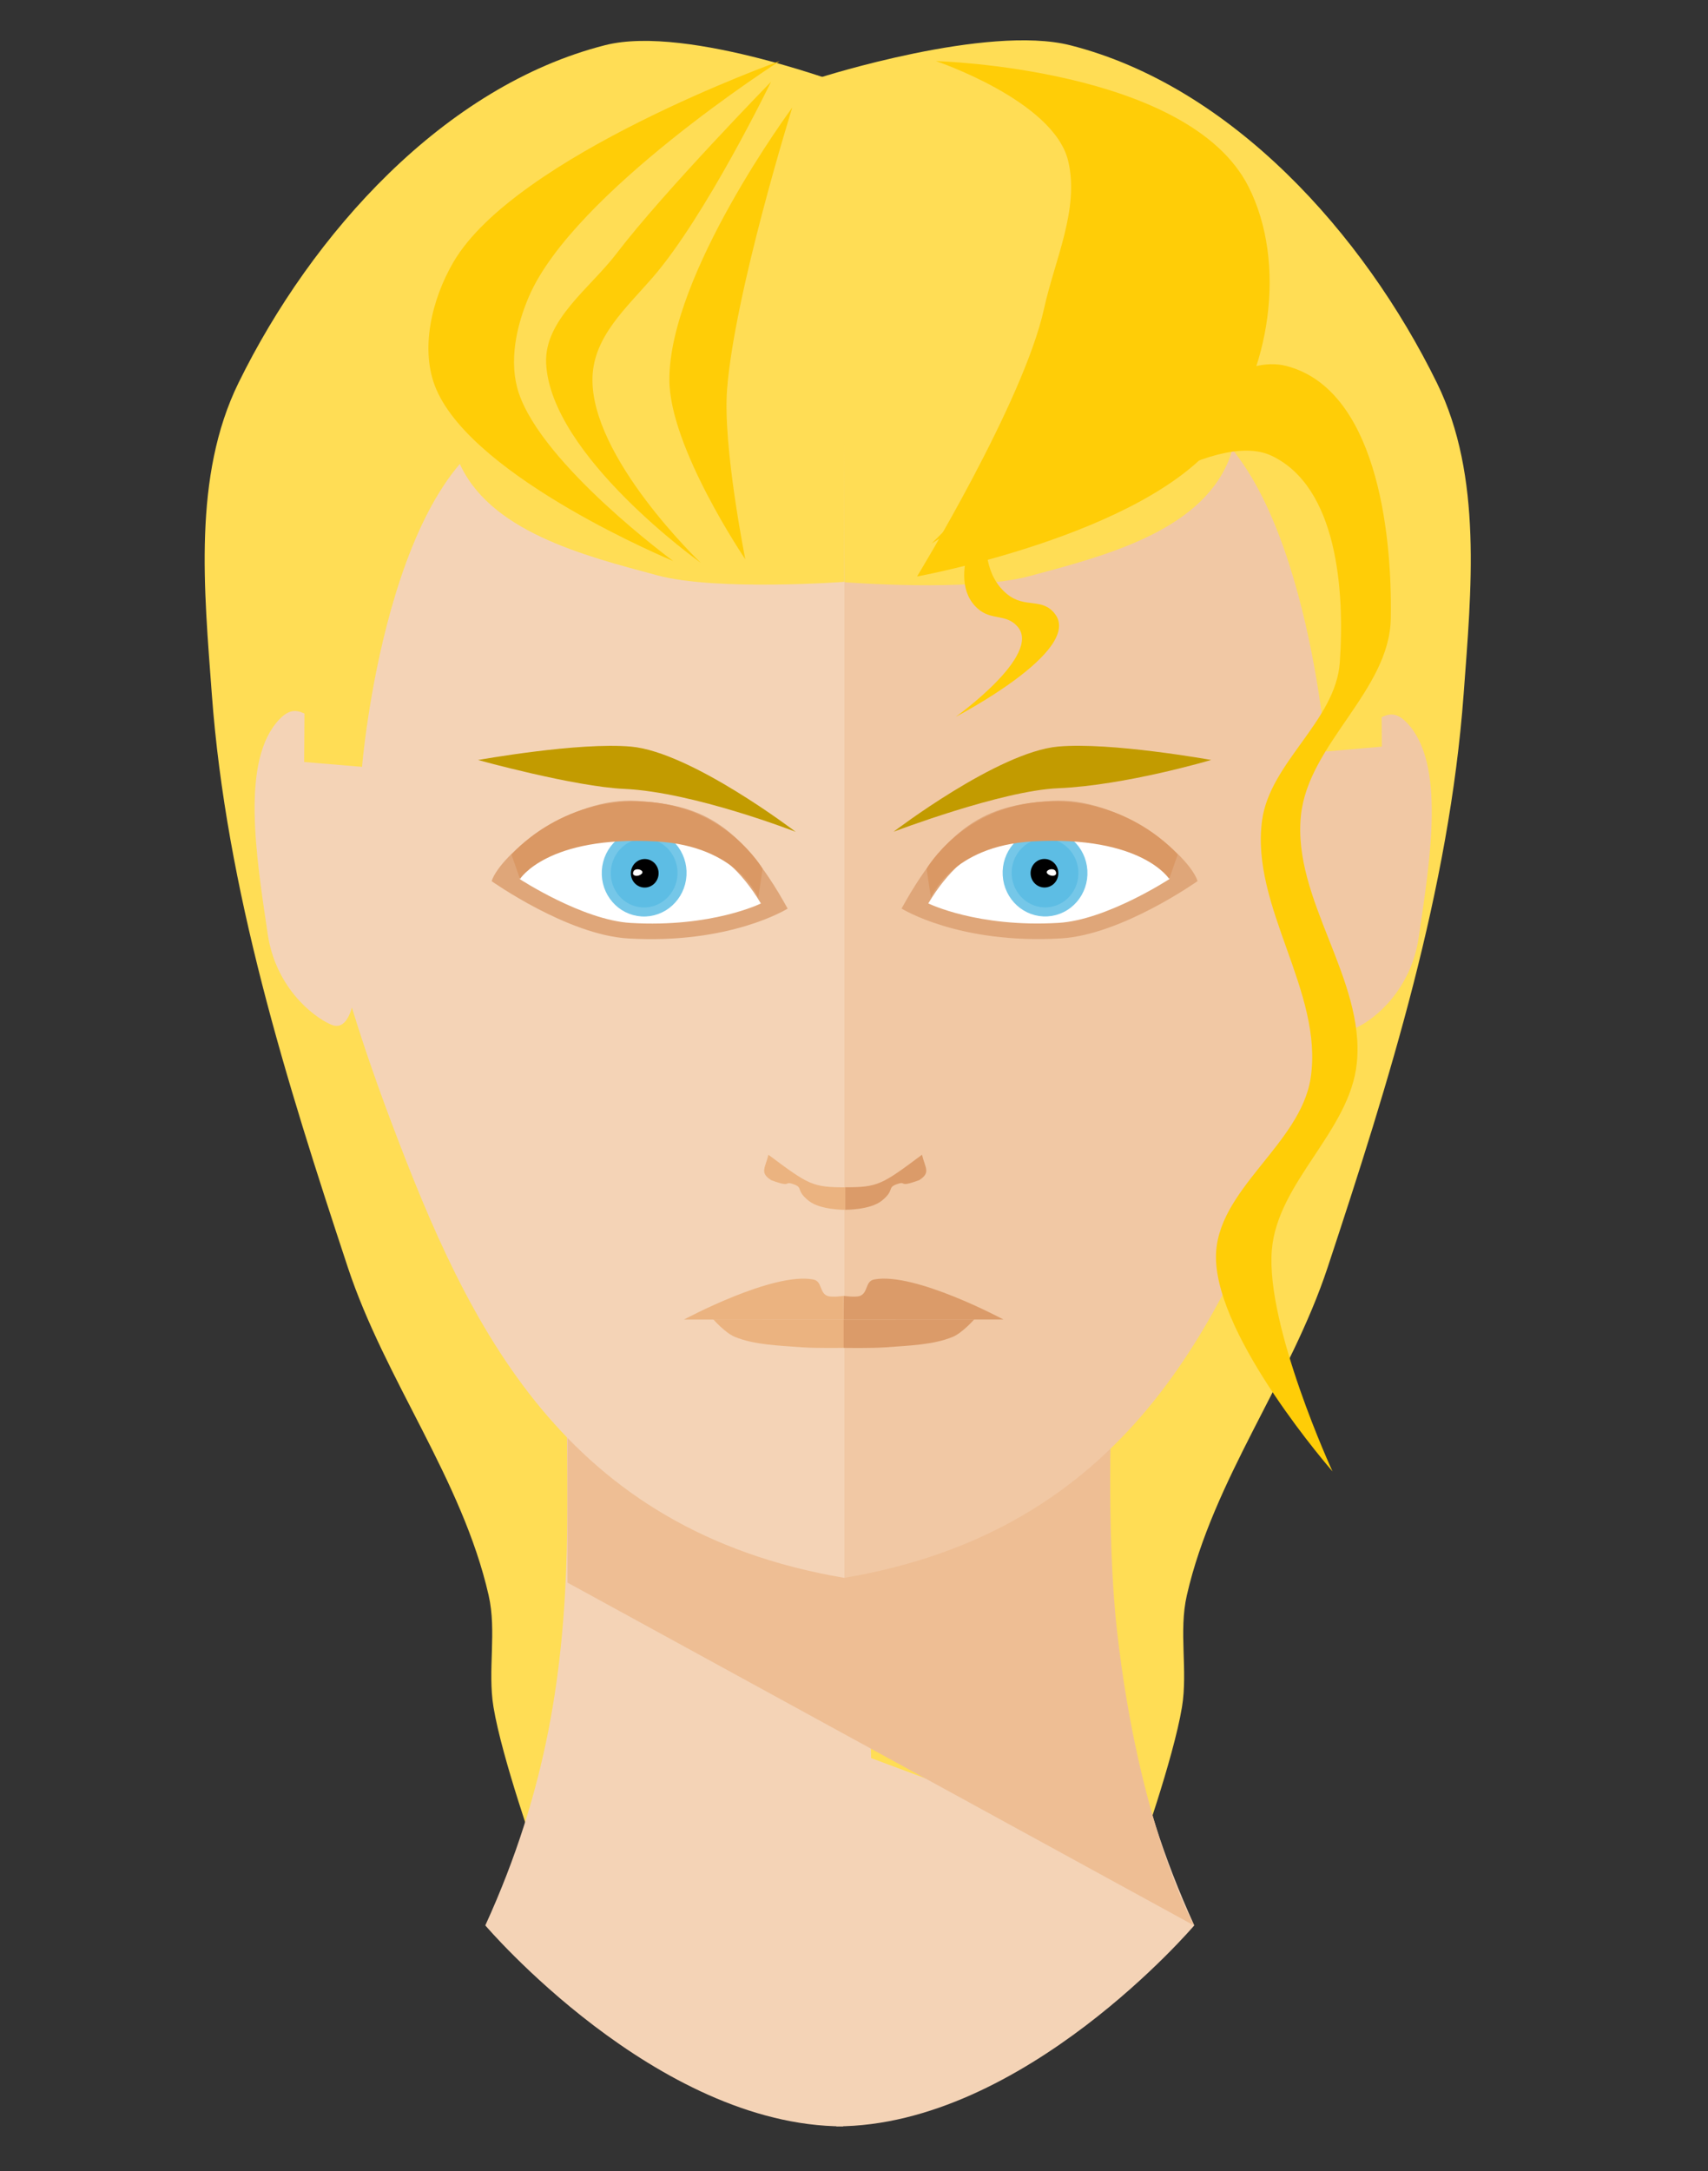 <?xml version="1.0" encoding="UTF-8" standalone="no"?>
<!-- Created with Inkscape (http://www.inkscape.org/) -->

<svg
   xmlns:dc="http://purl.org/dc/elements/1.1/"
   xmlns:cc="http://creativecommons.org/ns#"
   xmlns:rdf="http://www.w3.org/1999/02/22-rdf-syntax-ns#"
   xmlns:svg="http://www.w3.org/2000/svg"
   xmlns="http://www.w3.org/2000/svg"
   xmlns:sodipodi="http://sodipodi.sourceforge.net/DTD/sodipodi-0.dtd"
   xmlns:inkscape="http://www.inkscape.org/namespaces/inkscape"
   width="850"
   height="1080"
   id="svg4604"
   version="1.1"
   inkscape:version="0.91 r13725"
   viewBox="0 0 850 1080"
   sodipodi:docname="femme2.svg">
  <rect x="0" y="0" width="850" height="1080" fill="#333333" stroke="none"/>
  <defs
     id="defs4606" />
  <sodipodi:namedview
     id="base"
     pagecolor="#ffffff"
     bordercolor="#666666"
     borderopacity="1.0"
     inkscape:pageopacity="0.0"
     inkscape:pageshadow="2"
     inkscape:zoom="0.3535534"
     inkscape:cx="210.54603"
     inkscape:cy="697.39436"
     inkscape:document-units="px"
     inkscape:current-layer="layer1"
     showgrid="false"
     inkscape:window-width="1440"
     inkscape:window-height="837"
     inkscape:window-x="-8"
     inkscape:window-y="-8"
     inkscape:window-maximized="1" />
  <g
     id="layer1"
     inkscape:label="Layer 1"
     inkscape:groupmode="layer">
    <path
       style="opacity:1;fill:#00222b;fill-opacity:0;stroke:#87ceeb;stroke-width:1;stroke-linecap:butt;stroke-linejoin:miter;stroke-miterlimit:4;stroke-dasharray:none;stroke-opacity:0"
       id="path5019"
       d="m 445.907,115.659 c -1.904,7.177 -2.775,14.563 -3.539,21.931 -0.529,7.565 -1.155,15.174 -0.617,22.759 0.338,4.76 0.619,5.581 1.471,10.136 1.144,4.312 2.676,10.594 6.687,13.31 0.478,0.323 1.048,0.483 1.572,0.724 0.635,0.053 1.268,0.193 1.904,0.16 3.235,-0.172 6.383,-1.534 9.191,-3.03 1.379,-0.735 5.422,-3.112 4.045,-2.373 -4.788,2.569 -9.518,5.242 -14.277,7.864 1.652,-1.364 3.394,-2.625 4.956,-4.091 6.721,-6.304 12.173,-14.178 15.931,-22.575 0.931,-2.08 1.65,-4.248 2.476,-6.372 2.494,-7.715 3.949,-15.74 4.236,-23.846 0.132,-3.734 -0.027,-5.08 -0.244,-8.658 -0.131,-1.029 -0.239,-2.06 -0.394,-3.086 -0.094,-0.622 -0.534,-3.253 -0.868,-4.053 -0.074,-0.179 -0.593,-0.312 -0.42,-0.4 22.564,-11.507 25.521,-17.153 20.647,-8.878 -0.191,1.194 -0.453,2.379 -0.574,3.582 -0.528,5.25 -0.502,9.421 -0.3,14.834 0.38,10.194 1.06,18.216 2.431,28.533 0.868,6.529 2.004,13.02 3.005,19.529 4.938,25.392 3.754,20.524 9.844,46.62 2.282,9.778 4.387,19.602 7.002,29.296 2.616,9.698 5.661,19.276 8.686,28.854 5.922,18.754 10.229,30.544 16.649,48.769 5.275,14.953 11.013,29.747 16.064,44.78 1.277,3.8 3.419,10.347 4.249,14.607 0.27,1.386 0.309,2.807 0.463,4.21 -2.739,10.893 -0.655,5.571 -22.861,16.025 -1.19,0.56 -2.595,-0.459 -3.854,-0.837 -6.122,-1.839 -11.749,-5.147 -17.363,-8.104 -10.438,-5.69 -20.67,-11.755 -30.64,-18.23 -2.263,-1.469 -4.535,-2.927 -6.734,-4.49 -2.011,-1.43 -3.927,-2.99 -5.89,-4.484 -4.41,-3.193 -8.196,-7.053 -11.857,-11.045 0,0 19.209,-11.511 19.209,-11.511 l 0,0 c 0.82,1.131 1.581,2.306 2.459,3.393 2.942,3.644 4.303,4.739 7.78,8.109 1.828,1.527 3.602,3.121 5.485,4.581 11.423,8.855 24.21,16.187 37.223,22.406 5.623,2.325 12.548,5.747 18.76,6.154 1.234,0.081 4.665,-1.143 3.691,-0.38 -22.743,17.802 -20.556,15.465 -15.387,8.522 0.238,-1.473 0.64,-2.929 0.715,-4.419 0.248,-4.942 -0.574,-11.205 -1.305,-15.907 -2.507,-16.124 -6.547,-31.965 -10.383,-47.806 -2.051,-7.832 -4.02,-15.686 -6.152,-23.496 -5.109,-18.717 -10.486,-37.174 -16.437,-55.648 -3.021,-9.377 -6.538,-18.592 -9.451,-28.004 -1.446,-4.672 -10.868,-39.645 -12.402,-45.311 -2.895,-11.405 -5.786,-22.447 -8.386,-33.9 -1.898,-8.364 -3.633,-16.837 -4.7,-25.357 -0.142,-1.133 -0.21,-2.274 -0.315,-3.411 -1.515,-10.355 -1.203,-3.17 21.811,-13.462 0.361,-0.162 0.191,0.771 0.237,1.164 0.31,2.646 0.222,5.34 0.324,7.995 -0.09,3.046 -0.151,6.187 -0.388,9.221 -0.653,8.36 -2.067,16.72 -4.654,24.704 -0.81,2.194 -1.509,4.433 -2.43,6.583 -3.636,8.493 -8.86,16.462 -15.225,23.162 -1.395,1.469 -2.955,2.771 -4.432,4.157 -7.728,4.661 -15.422,9.378 -23.183,13.983 -4.447,2.638 -9.974,5.628 -15.378,4.966 -0.851,-0.104 -1.641,-0.497 -2.462,-0.745 -0.606,-0.439 -1.273,-0.806 -1.819,-1.318 -4.113,-3.861 -4.873,-10.074 -6.031,-15.248 -0.669,-4.662 -0.909,-5.749 -1.241,-10.558 -0.528,-7.657 -0.019,-15.307 0.424,-22.955 0.396,-6.95 0.962,-13.893 1.049,-20.856 0,0 21.915,-10.777 21.915,-10.777 z"
       inkscape:connector-curvature="0" />
    <g
       transform="matrix(0.936,0,0,0.979,433.839,7.898)"
       id="g4244-1" />
    <g
       transform="matrix(-1,0,0,1,669.017,7.63)"
       id="g4326-0-0">
      <g
         transform="matrix(1.096,0,0,1.128,-16.469,-16.652)"
         id="g4256-6-9" />
    </g>
    <g
       id="g4326-2"
       transform="translate(400.925,7.569)">
      <g
         transform="matrix(1.096,0,0,1.128,-16.469,-16.652)"
         id="g4256-0" />
    </g>
    <g
       id="g4967"
       transform="matrix(3.418,0,0,3.418,-780.954,-1185.567)">
      <path
         sodipodi:nodetypes="cssssssccc"
         inkscape:connector-curvature="0"
         id="path4460-7"
         d="m 353.012,359.748 c 0,0 -24.281,-9.395 -36.416,-6.317 -23.445,5.946 -42.73,27.431 -53.387,49.144 -6.671,13.592 -5.003,30.155 -3.889,45.255 2.103,28.508 10.824,56.299 19.799,83.439 5.437,16.44 16.649,30.849 20.506,47.73 1.209,5.29 -0.173,10.909 0.707,16.263 1.235,7.508 6.364,21.92 6.364,21.92 l 38.891,-14.496 z"
         style="fill:#ffdd55;fill-opacity:1;fill-rule:evenodd;stroke:none;stroke-width:1px;stroke-linecap:butt;stroke-linejoin:miter;stroke-opacity:1" />
      <path
         sodipodi:nodetypes="ccccc"
         inkscape:connector-curvature="0"
         id="path5253-8-9-7"
         d="m 351.258,540.209 0,116.083 c -27.258,-0.033 -52.115,-29.243 -52.115,-29.243 18.264,-39.972 9.196,-69.892 12.583,-109.714 z"
         style="fill:#f4d3b6;fill-opacity:1;fill-rule:evenodd;stroke:none;stroke-width:1px;stroke-linecap:butt;stroke-linejoin:miter;stroke-opacity:1" />
      <path
         sodipodi:nodetypes="ccccc"
         inkscape:connector-curvature="0"
         id="path5253-8-9-9-9"
         d="m 350.254,540.207 0,116.083 c 27.258,-0.033 52.115,-29.243 52.115,-29.243 -18.264,-39.972 -9.196,-69.892 -12.583,-109.714 z"
         style="fill:#f4d3b6;fill-opacity:1;fill-rule:evenodd;stroke:none;stroke-width:1px;stroke-linecap:butt;stroke-linejoin:miter;stroke-opacity:1" />
      <path
         sodipodi:nodetypes="cssssssccc"
         inkscape:connector-curvature="0"
         id="path4460"
         d="m 347.897,358.14 c 0,0 24.281,-7.77 36.416,-4.692 23.445,5.946 42.73,27.431 53.387,49.144 6.671,13.592 5.003,30.155 3.889,45.255 -2.103,28.508 -10.824,56.299 -19.799,83.439 -5.437,16.44 -16.649,30.849 -20.506,47.73 -1.209,5.29 0.173,10.909 -0.707,16.263 -1.235,7.508 -6.364,21.92 -6.364,21.92 l -38.891,-14.496 z"
         style="fill:#ffdd55;fill-opacity:1;fill-rule:evenodd;stroke:none;stroke-width:1px;stroke-linecap:butt;stroke-linejoin:miter;stroke-opacity:1" />
      <path
         style="fill:#eebe94;fill-opacity:1;fill-rule:evenodd;stroke:none;stroke-width:1px;stroke-linecap:butt;stroke-linejoin:miter;stroke-opacity:1"
         d="m 311.104,555.036 0,22.125 91.207,49.884 c 0,0 -8.029,-14.565 -11.207,-43.009 -1.602,-14.334 -0.75,-34.125 -0.75,-34.125 z"
         id="path5001-8"
         inkscape:connector-curvature="0"
         sodipodi:nodetypes="cccscc" />
      <path
         sodipodi:nodetypes="scsss"
         inkscape:connector-curvature="0"
         id="path4928-8"
         d="m 339.763,380.608 c -51.842,39.874 11.667,195.86 11.667,195.86 40.97,-6.923 54.797,-36.776 65.774,-65.774 17.716,-46.801 15.15,-68.889 0,-104.508 -11.378,-26.751 -55.892,-42.153 -77.441,-25.579 z"
         style="fill:#f1c8a4;fill-opacity:1;fill-rule:evenodd;stroke:none;stroke-width:1px;stroke-linecap:butt;stroke-linejoin:miter;stroke-opacity:1" />
      <path
         sodipodi:nodetypes="ccssc"
         inkscape:connector-curvature="0"
         id="path4928-4-7"
         d="m 351.434,380.617 0,195.86 c -40.97,-6.923 -54.797,-36.776 -65.774,-65.774 -17.716,-46.801 -15.15,-68.889 0,-104.508 11.378,-26.751 65.774,-25.579 65.774,-25.579 z"
         style="fill:#f4d3b6;fill-opacity:1;fill-rule:evenodd;stroke:none;stroke-width:1px;stroke-linecap:butt;stroke-linejoin:miter;stroke-opacity:1" />
      <path
         style="fill:#f4d3b6;fill-opacity:1;fill-rule:evenodd;stroke:none;stroke-width:1px;stroke-linecap:butt;stroke-linejoin:miter;stroke-opacity:1"
         d="m 280.447,487.229 c 0,0 0.109,10.46 -3.783,8.726 -2.95,-1.314 -8.097,-5.677 -9.205,-13.179 -1.69,-11.453 -3.95,-25.314 1.706,-31.242 1.701,-1.783 2.86,-1.224 4.003,-0.668 2.614,1.272 2.751,10.316 2.751,10.316 z"
         id="path4813-3"
         inkscape:connector-curvature="0"
         sodipodi:nodetypes="csssscc" />
      <path
         style="fill:#f1c8a4;fill-opacity:1;fill-rule:evenodd;stroke:none;stroke-width:1px;stroke-linecap:butt;stroke-linejoin:miter;stroke-opacity:1"
         d="m 422.053,487.743 c 0,0 -0.109,10.46 3.783,8.726 2.95,-1.314 8.097,-5.677 9.205,-13.179 1.69,-11.453 3.95,-25.314 -1.706,-31.242 -1.701,-1.783 -2.86,-1.224 -4.003,-0.668 -2.614,1.272 -2.751,10.316 -2.751,10.316 z"
         id="path4813-3-3"
         inkscape:connector-curvature="0"
         sodipodi:nodetypes="csssscc" />
      <path
         sodipodi:nodetypes="cssccc"
         inkscape:connector-curvature="0"
         id="path4522"
         d="m 351.41,431.532 c 0,0 -18.55,1.377 -27.202,-0.941 -10.785,-2.89 -24.737,-6.433 -29.01,-16.749 -5.541,-13.377 11.243,-41.958 11.243,-41.958 l 44.991,0 z"
         style="fill:#ffdd55;fill-opacity:1;fill-rule:evenodd;stroke:none;stroke-width:1px;stroke-linecap:butt;stroke-linejoin:miter;stroke-opacity:1" />
      <path
         sodipodi:nodetypes="cssccc"
         inkscape:connector-curvature="0"
         id="path4522-8"
         d="m 351.456,431.584 c 0,0 18.219,1.443 26.87,-0.875 10.785,-2.89 24.737,-6.433 29.01,-16.749 5.541,-13.377 -11.243,-41.958 -11.243,-41.958 l -44.991,0 z"
         style="fill:#ffdd55;fill-opacity:1;fill-rule:evenodd;stroke:none;stroke-width:1px;stroke-linecap:butt;stroke-linejoin:miter;stroke-opacity:1" />
      <path
         sodipodi:nodetypes="ccsccc"
         inkscape:connector-curvature="0"
         id="path4539"
         d="m 272.766,457.746 8.429,0.707 c 0,0 3.624,-44.537 23.088,-50.205 11.264,-3.28 -7.696,-33.234 -7.696,-33.234 l -23.454,27.224 z"
         style="fill:#ffdd55;fill-opacity:1;fill-rule:evenodd;stroke:none;stroke-width:1px;stroke-linecap:butt;stroke-linejoin:miter;stroke-opacity:1" />
      <path
         sodipodi:nodetypes="ccsccc"
         inkscape:connector-curvature="0"
         id="path4539-2"
         d="m 429.677,455.512 -8.132,0.707 c 0,0 -3.496,-44.537 -22.274,-50.205 -10.867,-3.28 7.425,-33.234 7.425,-33.234 l 22.627,27.224 z"
         style="fill:#ffdd55;fill-opacity:1;fill-rule:evenodd;stroke:none;stroke-width:1px;stroke-linecap:butt;stroke-linejoin:miter;stroke-opacity:1" />
      <path
         sodipodi:nodetypes="csscssc"
         inkscape:connector-curvature="0"
         id="path4556"
         d="m 326.5,428.5 c 0,0 -28.908,-11.945 -34.5,-25 -2.45,-5.72 -0.64,-13.128 2.5,-18.5 9.067,-15.511 47.5,-29.25 47.5,-29.25 0,0 -30.001,19.157 -36.5,34.25 -1.856,4.311 -2.968,9.542 -1.5,14 3.468,10.532 22.5,24.5 22.5,24.5 z"
         style="fill:#ffcd07;fill-opacity:1;fill-rule:evenodd;stroke:none;stroke-width:1px;stroke-linecap:butt;stroke-linejoin:miter;stroke-opacity:1" />
      <path
         sodipodi:nodetypes="csacssc"
         inkscape:connector-curvature="0"
         id="path4558"
         d="m 330.5,428.75 c 0,0 -21.845,-15.546 -22.5,-29 -0.308,-6.326 6.41,-10.963 10.25,-16 6.796,-8.916 22.5,-25 22.5,-25 0,0 -9.483,19.554 -17.25,28.5 -3.88,4.47 -8.557,8.584 -8.75,14.5 -0.379,11.628 15.75,27 15.75,27 z"
         style="fill:#ffcd07;fill-opacity:1;fill-rule:evenodd;stroke:none;stroke-width:1px;stroke-linecap:butt;stroke-linejoin:miter;stroke-opacity:1" />
      <path
         sodipodi:nodetypes="csscssc"
         inkscape:connector-curvature="0"
         id="path4560"
         d="m 362,430.75 c 0,0 32.907,-5.972 43.75,-19.75 7.711,-9.799 10.149,-25.884 4.5,-37 -8.781,-17.28 -45.5,-18.25 -45.5,-18.25 0,0 17.127,5.75 19.25,14.5 1.692,6.976 -1.966,14.487 -3.5,21.5 -2.984,13.636 -18.5,39 -18.5,39 z"
         style="fill:#ffcd07;fill-opacity:1;fill-rule:evenodd;stroke:none;stroke-width:1px;stroke-linecap:butt;stroke-linejoin:miter;stroke-opacity:1" />
      <path
         sodipodi:nodetypes="cscsc"
         inkscape:connector-curvature="0"
         id="path4562"
         d="m 337,428.25 c 0,0 -11.059,-16.277 -11.059,-26.149 0,-15.43 17.896,-39.589 17.896,-39.589 0,0 -8.4,26.914 -9.494,41.031 C 333.703,411.801 337,428.25 337,428.25 Z"
         style="fill:#ffcd07;fill-opacity:1;fill-rule:evenodd;stroke:none;stroke-width:1px;stroke-linecap:butt;stroke-linejoin:miter;stroke-opacity:1" />
      <path
         sodipodi:nodetypes="cssssscassssc"
         inkscape:connector-curvature="0"
         id="path4564"
         d="m 386.434,423.451 c 0,0 18.476,-14.438 27.224,-10.253 9.514,4.551 10.633,19.531 9.899,30.052 -0.594,8.518 -10.16,14.521 -11.314,22.981 -1.717,12.596 8.962,24.905 7.071,37.477 -1.466,9.748 -13.859,16.305 -13.789,26.163 0.085,11.813 16.971,31.113 16.971,31.113 0,0 -9.719,-21.086 -8.839,-32.173 0.789,-9.937 11.355,-17.308 12.374,-27.224 1.26,-12.258 -9.403,-23.806 -8.132,-36.062 1.083,-10.439 12.89,-18.145 13.081,-28.638 0.242,-13.261 -2.364,-33.444 -15.203,-36.77 -12.098,-3.134 -29.345,23.335 -29.345,23.335 z"
         style="fill:#ffcd07;fill-opacity:1;fill-rule:evenodd;stroke:none;stroke-width:1px;stroke-linecap:butt;stroke-linejoin:miter;stroke-opacity:1" />
      <path
         sodipodi:nodetypes="ccsscsscc"
         inkscape:connector-curvature="0"
         id="path4566"
         d="m 364.125,425.95 8,-4.975 c 0,0 -6.405,9.975 -1.25,14.481 1.998,1.746 4.071,0.668 5.75,2.576 3.637,4.132 -9,13.148 -9,13.148 0,0 18.453,-9.572 14.5,-14.925 -1.859,-2.517 -4.375,-0.786 -7,-2.932 -6.294,-5.145 -1,-17.324 -1,-17.324 z"
         style="fill:#ffcd07;fill-opacity:1;fill-rule:evenodd;stroke:none;stroke-width:1px;stroke-linecap:butt;stroke-linejoin:miter;stroke-opacity:1" />
      <g
         id="g5283-8-7-1"
         transform="matrix(0.995,-0.096,0.096,0.995,202.529,24.783)">
        <g
           id="g5101-1-3-1"
           transform="matrix(0.988,0.155,-0.155,0.988,71.182,-5.825)">
          <path
             sodipodi:nodetypes="csssc"
             inkscape:connector-curvature="0"
             id="path4206-1-0-6-59-6"
             d="m 98.005,462.061 c -7.968,-12.64 -14.192,-14.268 -22.759,-14.346 -9.76,-0.088 -19.469,8.969 -20.517,12.916 0,0 11.48,7.147 20.323,7.147 14.942,0 22.953,-5.717 22.953,-5.717 z"
             style="fill:#dfa679;fill-opacity:1;fill-rule:evenodd;stroke:none;stroke-width:1px;stroke-linecap:butt;stroke-linejoin:miter;stroke-opacity:1" />
          <path
             sodipodi:nodetypes="cscsc"
             inkscape:connector-curvature="0"
             id="path4206-3-5-9-0-0-0"
             d="m 94.071,461.545 c -6.322,-9.299 -13.948,-9.866 -20.745,-9.866 -6.131,0 -14.756,5.991 -14.526,8.409 0,0 9.481,5.413 16.497,5.413 11.856,0 18.774,-3.956 18.774,-3.956 z"
             style="fill:#ffffff;fill-opacity:1;fill-rule:evenodd;stroke:none;stroke-width:1px;stroke-linecap:butt;stroke-linejoin:miter;stroke-opacity:1" />
          <ellipse
             style="opacity:1;fill:#5dbde4;fill-opacity:1;stroke:#75c7e8;stroke-width:1.317;stroke-linecap:butt;stroke-linejoin:miter;stroke-miterlimit:4;stroke-dasharray:none;stroke-opacity:1"
             id="path4242-8-9-0-37-0"
             cx="-76.836"
             cy="458.13"
             transform="scale(-1,1)"
             rx="5.518"
             ry="5.675" />
          <ellipse
             style="opacity:1;fill:#000000;fill-opacity:1;stroke:none;stroke-width:3;stroke-linecap:butt;stroke-linejoin:miter;stroke-miterlimit:4;stroke-dasharray:none;stroke-opacity:1"
             id="path4244-2-3-39-2-8"
             cx="-76.922"
             cy="458.165"
             transform="scale(-1,1)"
             rx="2.021"
             ry="2.079" />
          <path
             style="fill:#ffffff;fill-rule:evenodd;stroke:none;stroke-width:1px;stroke-linecap:butt;stroke-linejoin:miter;stroke-opacity:1"
             d="m 76.497,457.855 c -0.272,-0.252 -0.816,-0.287 -1.098,-0.048 -0.169,0.144 -0.255,0.517 -0.093,0.669 0.311,0.294 0.998,0.07 1.238,-0.287 0.062,-0.093 0.035,-0.259 -0.047,-0.335 z"
             id="path4248-2-8-0-7-4"
             inkscape:connector-curvature="0"
             sodipodi:nodetypes="sssss" />
          <path
             sodipodi:nodetypes="csccscc"
             inkscape:connector-curvature="0"
             id="path4308-9-6-5-8-5"
             d="m 93.642,460.746 c 0,0 -3.402,-7.355 -15.3,-7.306 -15.909,0.066 -19.5,6.628 -19.5,6.628 l -1.454,-3.459 c 0,0 6.496,-8.775 18.897,-8.851 11.929,-0.073 17.736,8.73 17.736,8.73 z"
             style="fill:#da9864;fill-opacity:1;fill-rule:evenodd;stroke:none;stroke-width:1px;stroke-linecap:butt;stroke-linejoin:miter;stroke-opacity:1" />
        </g>
        <path
           style="fill:#c29b00;fill-opacity:1;fill-rule:evenodd;stroke:none;stroke-width:1px;stroke-linecap:butt;stroke-linejoin:miter;stroke-opacity:1"
           d="m 98.622,454.865 c 0,0 -14.245,-7.191 -24.22,-8.611 -7.231,-1.029 -20.823,-6.234 -20.823,-6.234 0,0 14.82,-1.222 22.366,0.197 8.665,1.629 22.677,14.647 22.677,14.647 z"
           id="path5281-9-2-7"
           inkscape:connector-curvature="0"
           sodipodi:nodetypes="cscsc" />
      </g>
      <g
         transform="translate(0.25,-1.088)"
         id="g4842">
        <path
           style="fill:#ebb380;fill-opacity:1;fill-rule:evenodd;stroke:none;stroke-width:1px;stroke-linecap:butt;stroke-linejoin:miter;stroke-opacity:1"
           d="m 351.06,536.53 c 0,0 -1.71,0.252 -2.359,0 -1.187,-0.46 -0.737,-2.137 -2.055,-2.389 -5.891,-1.126 -18.82,5.828 -18.82,5.828 l 23.25,0 z"
           id="path4341-89"
           inkscape:connector-curvature="0"
           sodipodi:nodetypes="cssccc" />
        <path
           style="fill:#db9b69;fill-opacity:1;fill-rule:evenodd;stroke:none;stroke-width:1px;stroke-linecap:butt;stroke-linejoin:miter;stroke-opacity:1"
           d="m 351.089,536.527 c 0,0 1.718,0.252 2.367,0 1.187,-0.46 0.737,-2.137 2.055,-2.389 5.891,-1.126 18.82,5.828 18.82,5.828 l -23.25,0 z"
           id="path4341-8-8"
           inkscape:connector-curvature="0"
           sodipodi:nodetypes="cssccc" />
        <path
           style="fill:#ebb380;fill-opacity:1;fill-rule:evenodd;stroke:none;stroke-width:1px;stroke-linecap:butt;stroke-linejoin:miter;stroke-opacity:1"
           d="m 332.092,539.952 c 0,0 1.726,1.954 3.111,2.53 2.85,1.184 6.467,1.269 9.798,1.524 2.018,0.155 6.095,0.084 6.095,0.084 l 0,-4.131 z"
           id="path4358-9"
           inkscape:connector-curvature="0"
           sodipodi:nodetypes="cssccc" />
        <path
           style="fill:#db9b69;fill-opacity:1;fill-rule:evenodd;stroke:none;stroke-width:1px;stroke-linecap:butt;stroke-linejoin:miter;stroke-opacity:1"
           d="m 370.073,539.957 c 0,0 -1.726,1.954 -3.111,2.53 -2.85,1.184 -6.467,1.269 -9.798,1.524 -2.018,0.155 -6.095,0.084 -6.095,0.084 l 0,-4.131 z"
           id="path4358-8-4"
           inkscape:connector-curvature="0"
           sodipodi:nodetypes="cssccc" />
      </g>
      <g
         transform="matrix(1.117,0,0,1.117,-40.99,-61.266)"
         id="g4881">
        <path
           sodipodi:nodetypes="csscccc"
           inkscape:connector-curvature="0"
           id="path4476-8-5-9"
           d="m 351.414,522.986 c 0,0 3.244,0.035 4.755,-1.169 1.712,-1.364 0.723,-1.699 1.886,-2.129 1.55,-0.573 0.082,0.517 3.006,-0.564 1.532,-0.976 0.785,-1.569 0.367,-3.311 -5.258,3.924 -5.741,4.24 -10.02,4.24 z"
           style="fill:#db9b69;fill-opacity:1;fill-rule:evenodd;stroke:none;stroke-width:1px;stroke-linecap:butt;stroke-linejoin:miter;stroke-opacity:1" />
        <path
           sodipodi:nodetypes="csscccc"
           inkscape:connector-curvature="0"
           id="path4476-8-5-9-4"
           d="m 351.423,522.992 c 0,0 -3.244,0.035 -4.755,-1.169 -1.712,-1.364 -0.723,-1.699 -1.886,-2.129 -1.55,-0.573 -0.082,0.517 -3.006,-0.564 -1.532,-0.976 -0.785,-1.569 -0.367,-3.311 5.258,3.924 5.741,4.24 10.02,4.24 z"
           style="fill:#ebb380;fill-opacity:1;fill-rule:evenodd;stroke:none;stroke-width:1px;stroke-linecap:butt;stroke-linejoin:miter;stroke-opacity:1" />
      </g>
      <g
         id="g5283-8-7-1-2"
         transform="matrix(-0.995,-0.096,-0.096,0.995,500.382,24.774)">
        <g
           id="g5101-1-3-1-2"
           transform="matrix(0.988,0.155,-0.155,0.988,71.182,-5.825)">
          <path
             sodipodi:nodetypes="csssc"
             inkscape:connector-curvature="0"
             id="path4206-1-0-6-59-6-9"
             d="m 98.005,462.061 c -7.968,-12.64 -14.192,-14.268 -22.759,-14.346 -9.76,-0.088 -19.469,8.969 -20.517,12.916 0,0 11.48,7.147 20.323,7.147 14.942,0 22.953,-5.717 22.953,-5.717 z"
             style="fill:#dfa679;fill-opacity:1;fill-rule:evenodd;stroke:none;stroke-width:1px;stroke-linecap:butt;stroke-linejoin:miter;stroke-opacity:1" />
          <path
             sodipodi:nodetypes="cscsc"
             inkscape:connector-curvature="0"
             id="path4206-3-5-9-0-0-0-5"
             d="m 94.071,461.545 c -6.322,-9.299 -13.948,-9.866 -20.745,-9.866 -6.131,0 -14.756,5.991 -14.526,8.409 0,0 9.481,5.413 16.497,5.413 11.856,0 18.774,-3.956 18.774,-3.956 z"
             style="fill:#ffffff;fill-opacity:1;fill-rule:evenodd;stroke:none;stroke-width:1px;stroke-linecap:butt;stroke-linejoin:miter;stroke-opacity:1" />
          <ellipse
             style="opacity:1;fill:#5dbde4;fill-opacity:1;stroke:#75c7e8;stroke-width:1.317;stroke-linecap:butt;stroke-linejoin:miter;stroke-miterlimit:4;stroke-dasharray:none;stroke-opacity:1"
             id="path4242-8-9-0-37-0-3"
             cx="-76.836"
             cy="458.13"
             transform="scale(-1,1)"
             rx="5.518"
             ry="5.675" />
          <ellipse
             style="opacity:1;fill:#000000;fill-opacity:1;stroke:none;stroke-width:3;stroke-linecap:butt;stroke-linejoin:miter;stroke-miterlimit:4;stroke-dasharray:none;stroke-opacity:1"
             id="path4244-2-3-39-2-8-6"
             cx="-76.922"
             cy="458.165"
             transform="scale(-1,1)"
             rx="2.021"
             ry="2.079" />
          <path
             style="fill:#ffffff;fill-rule:evenodd;stroke:none;stroke-width:1px;stroke-linecap:butt;stroke-linejoin:miter;stroke-opacity:1"
             d="m 76.497,457.855 c -0.272,-0.252 -0.816,-0.287 -1.098,-0.048 -0.169,0.144 -0.255,0.517 -0.093,0.669 0.311,0.294 0.998,0.07 1.238,-0.287 0.062,-0.093 0.035,-0.259 -0.047,-0.335 z"
             id="path4248-2-8-0-7-4-1"
             inkscape:connector-curvature="0"
             sodipodi:nodetypes="sssss" />
          <path
             sodipodi:nodetypes="csccscc"
             inkscape:connector-curvature="0"
             id="path4308-9-6-5-8-5-8"
             d="m 93.642,460.746 c 0,0 -3.402,-7.355 -15.3,-7.306 -15.909,0.066 -19.5,6.628 -19.5,6.628 l -1.454,-3.459 c 0,0 6.496,-8.775 18.897,-8.851 11.929,-0.073 17.736,8.73 17.736,8.73 z"
             style="fill:#da9864;fill-opacity:1;fill-rule:evenodd;stroke:none;stroke-width:1px;stroke-linecap:butt;stroke-linejoin:miter;stroke-opacity:1" />
        </g>
        <path
           style="fill:#c29b00;fill-opacity:1;fill-rule:evenodd;stroke:none;stroke-width:1px;stroke-linecap:butt;stroke-linejoin:miter;stroke-opacity:1"
           d="m 98.622,454.865 c 0,0 -15.061,-7.466 -23.243,-8.605 -9.765,-1.36 -21.799,-6.239 -21.799,-6.239 0,0 14.82,-1.222 22.366,0.197 8.665,1.629 22.677,14.647 22.677,14.647 z"
           id="path5281-9-2-7-6"
           inkscape:connector-curvature="0"
           sodipodi:nodetypes="cscsc" />
      </g>
    </g>
  </g>
</svg>
